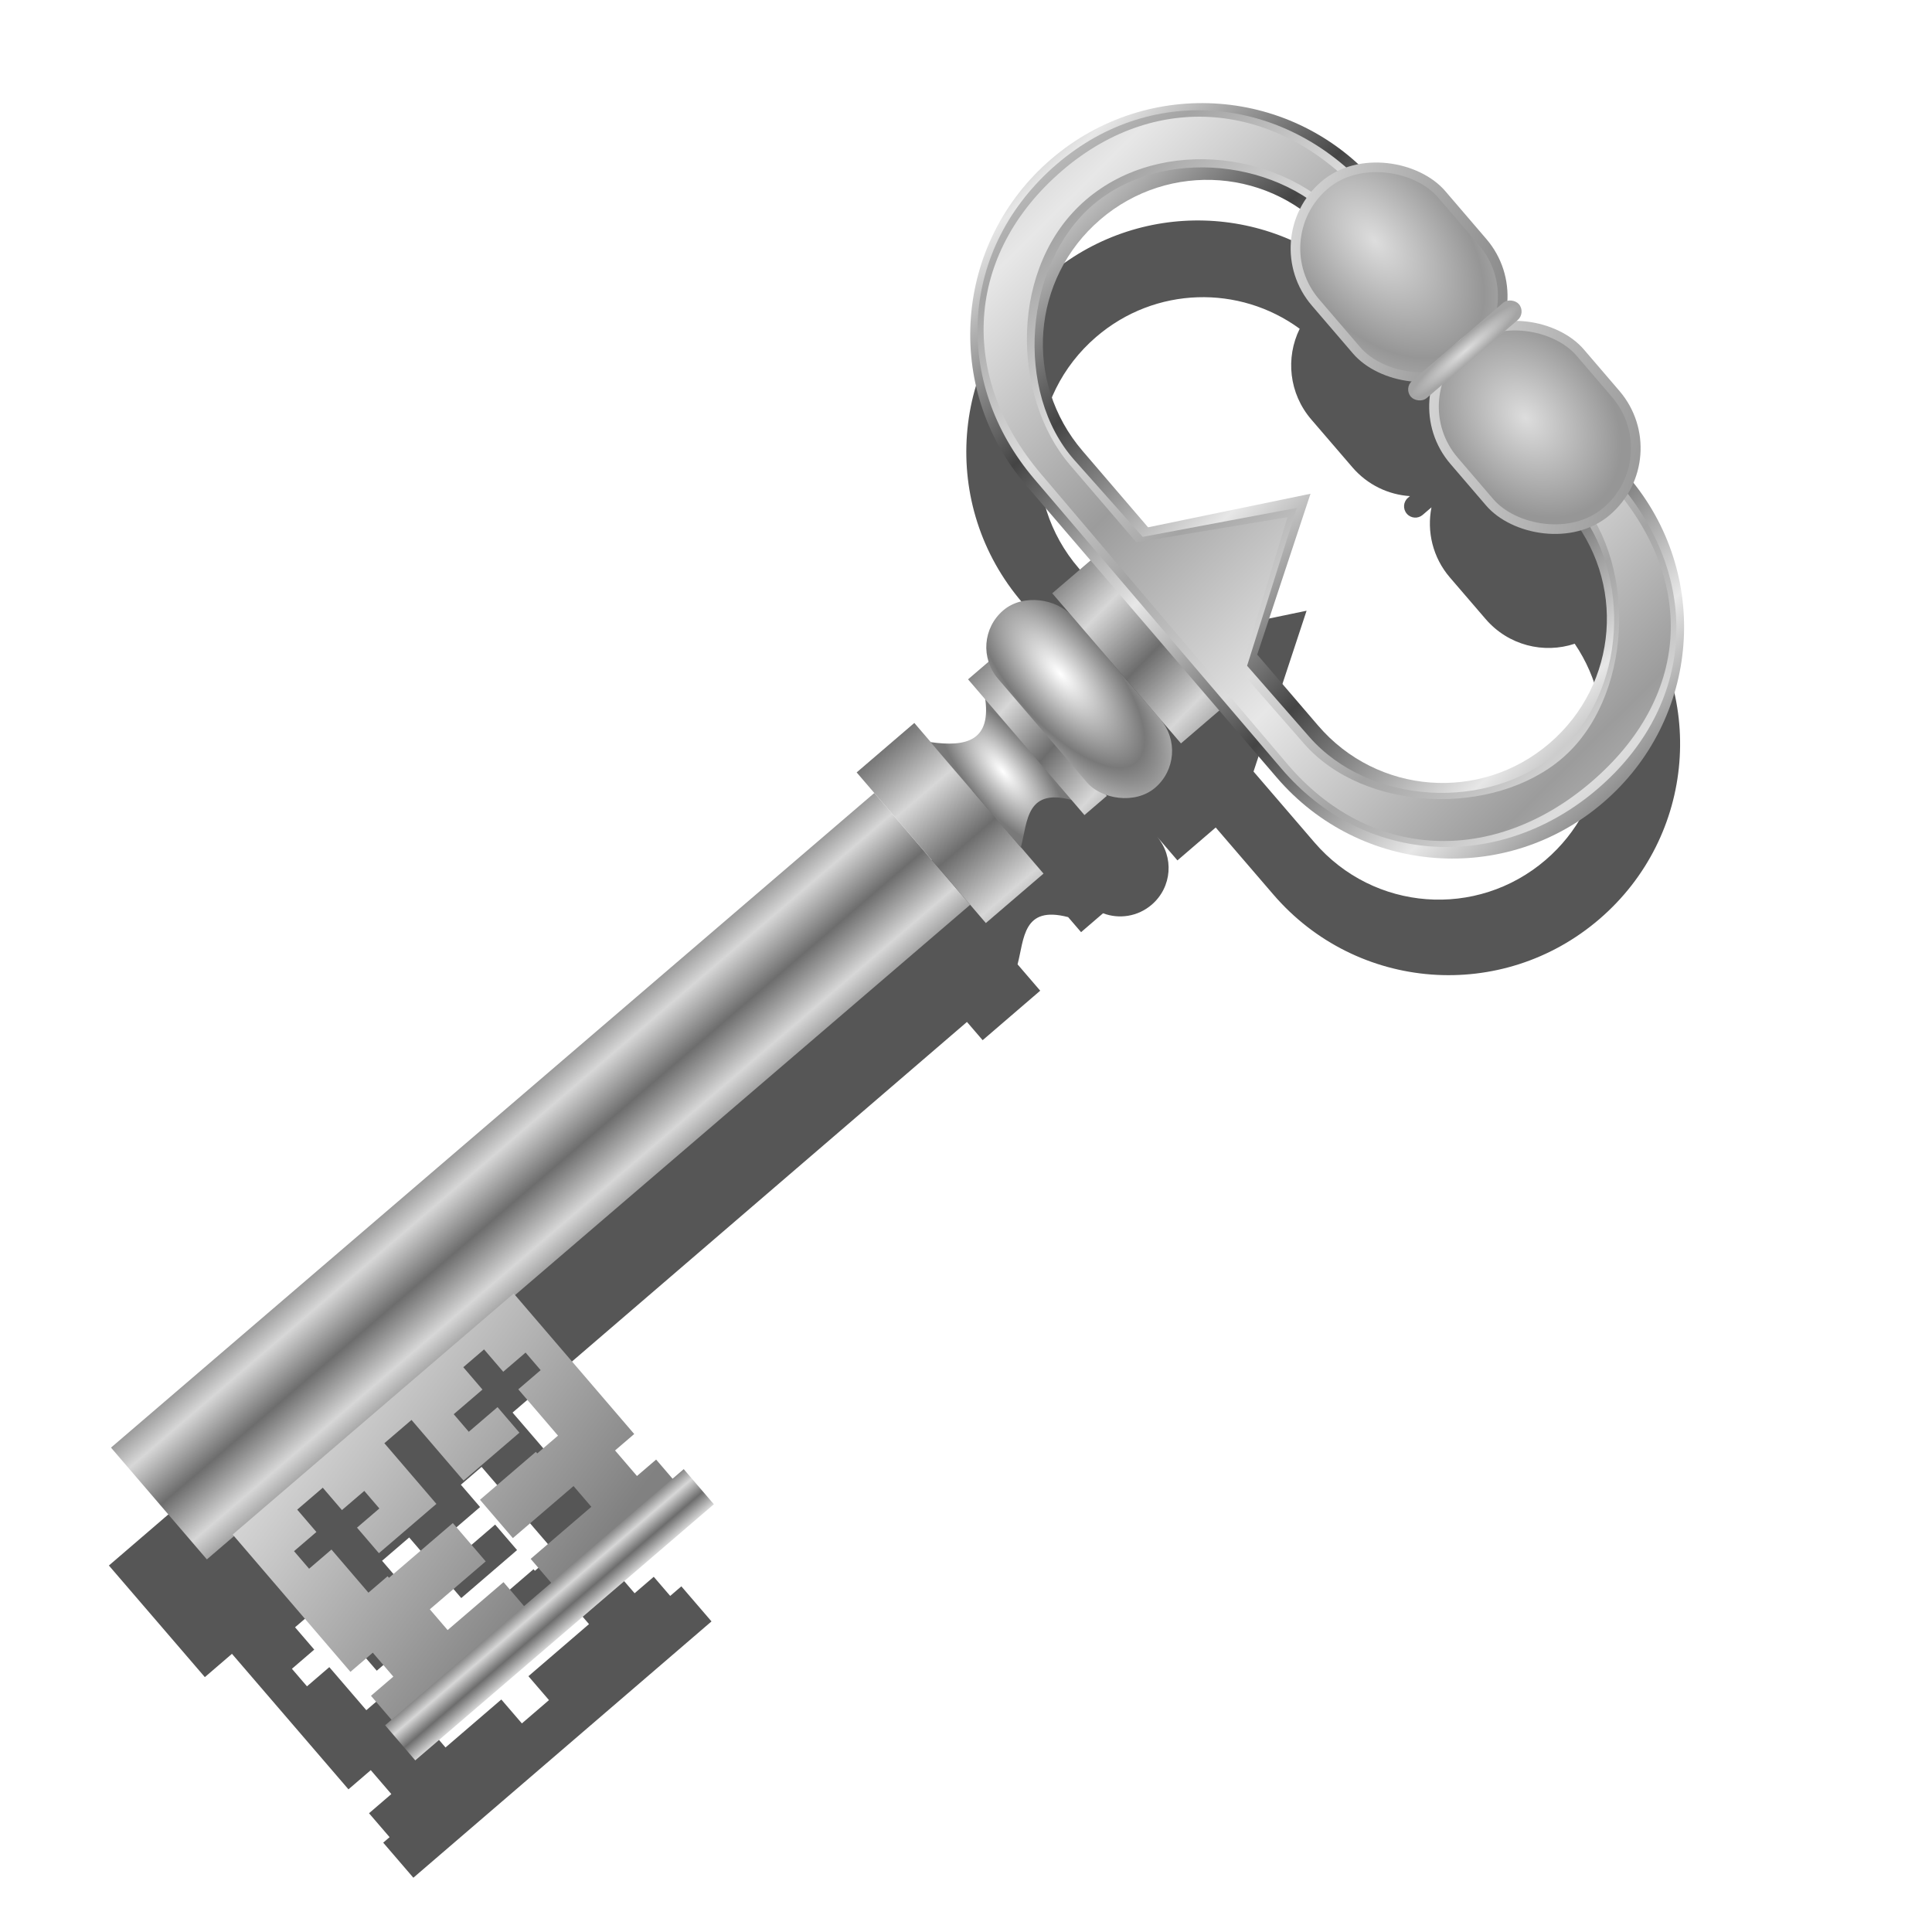 <?xml version="1.0" encoding="UTF-8" standalone="no"?>
<!-- Created with Inkscape (http://www.inkscape.org/) -->

<svg
   xmlns:dc="http://purl.org/dc/elements/1.1/"
   xmlns:cc="http://creativecommons.org/ns#"
   xmlns:rdf="http://www.w3.org/1999/02/22-rdf-syntax-ns#"
   xmlns:svg="http://www.w3.org/2000/svg"
   xmlns="http://www.w3.org/2000/svg"
   xmlns:xlink="http://www.w3.org/1999/xlink"
   xmlns:sodipodi="http://sodipodi.sourceforge.net/DTD/sodipodi-0.dtd"
   xmlns:inkscape="http://www.inkscape.org/namespaces/inkscape"
   id="svg2"
   version="1.1"
   inkscape:version="0.91 r13725"
   width="256"
   height="256"
   viewBox="0 0 256 256"
   sodipodi:docname="keepass.svg">
  <defs
     id="defs6">
    <linearGradient
       inkscape:collect="always"
       id="linearGradient4312">
      <stop
         style="stop-color:#d4d4d4;stop-opacity:1"
         offset="0"
         id="stop4314" />
      <stop
         style="stop-color:#8c8c8c;stop-opacity:1"
         offset="1"
         id="stop4316" />
    </linearGradient>
    <linearGradient
       inkscape:collect="always"
       id="linearGradient4296">
      <stop
         style="stop-color:#dddddd;stop-opacity:1"
         offset="0"
         id="stop4298" />
      <stop
         style="stop-color:#969696;stop-opacity:1"
         offset="1"
         id="stop4300" />
    </linearGradient>
    <linearGradient
       inkscape:collect="always"
       id="linearGradient4282">
      <stop
         style="stop-color:#9c9c9c;stop-opacity:1"
         offset="0"
         id="stop4284" />
      <stop
         style="stop-color:#e7e7e7;stop-opacity:1"
         offset="1"
         id="stop4286" />
    </linearGradient>
    <linearGradient
       inkscape:collect="always"
       id="linearGradient4274">
      <stop
         style="stop-color:#dddddd;stop-opacity:1"
         offset="0"
         id="stop4276" />
      <stop
         style="stop-color:#a4a4a4;stop-opacity:1"
         offset="1"
         id="stop4278" />
    </linearGradient>
    <linearGradient
       inkscape:collect="always"
       id="linearGradient4266">
      <stop
         style="stop-color:#444444;stop-opacity:1;"
         offset="0"
         id="stop4268" />
      <stop
         style="stop-color:#e7e7e7;stop-opacity:1"
         offset="1"
         id="stop4270" />
    </linearGradient>
    <linearGradient
       inkscape:collect="always"
       id="linearGradient4217">
      <stop
         style="stop-color:#ffffff;stop-opacity:1"
         offset="0"
         id="stop4219" />
      <stop
         style="stop-color:#797979;stop-opacity:1"
         offset="1"
         id="stop4221" />
    </linearGradient>
    <linearGradient
       inkscape:collect="always"
       id="linearGradient4192">
      <stop
         style="stop-color:#818181;stop-opacity:1"
         offset="0"
         id="stop4194" />
      <stop
         style="stop-color:#d4d4d4;stop-opacity:1"
         offset="1"
         id="stop4196" />
    </linearGradient>
    <linearGradient
       inkscape:collect="always"
       id="linearGradient4184">
      <stop
         style="stop-color:#6d6d6d;stop-opacity:1"
         offset="0"
         id="stop4186" />
      <stop
         style="stop-color:#d7d7d7;stop-opacity:1"
         offset="1"
         id="stop4188" />
    </linearGradient>
    <linearGradient
       inkscape:collect="always"
       xlink:href="#linearGradient4184"
       id="linearGradient4190"
       x1="313.886"
       y1="556.011"
       x2="313.886"
       y2="539.896"
       gradientUnits="userSpaceOnUse"
       spreadMethod="reflect" />
    <linearGradient
       inkscape:collect="always"
       xlink:href="#linearGradient4192"
       id="linearGradient4198"
       x1="215.797"
       y1="667.063"
       x2="193.377"
       y2="568.273"
       gradientUnits="userSpaceOnUse" />
    <linearGradient
       inkscape:collect="always"
       xlink:href="#linearGradient4184"
       id="linearGradient4206"
       x1="212.293"
       y1="670.215"
       x2="212.293"
       y2="664.61"
       gradientUnits="userSpaceOnUse"
       spreadMethod="reflect" />
    <linearGradient
       inkscape:collect="always"
       xlink:href="#linearGradient4184"
       id="linearGradient4214"
       x1="484.842"
       y1="563.368"
       x2="484.842"
       y2="541.648"
       gradientUnits="userSpaceOnUse"
       spreadMethod="reflect" />
    <radialGradient
       inkscape:collect="always"
       xlink:href="#linearGradient4217"
       id="radialGradient4223"
       cx="509.364"
       cy="553.208"
       fx="509.364"
       fy="553.208"
       r="11.911"
       gradientTransform="matrix(1,0.023,-0.059,2.588,32.673,-890.197)"
       gradientUnits="userSpaceOnUse" />
    <linearGradient
       inkscape:collect="always"
       xlink:href="#linearGradient4184"
       id="linearGradient4231"
       x1="528.281"
       y1="557.763"
       x2="525.479"
       y2="537.444"
       gradientUnits="userSpaceOnUse"
       spreadMethod="reflect" />
    <radialGradient
       inkscape:collect="always"
       xlink:href="#linearGradient4217"
       id="radialGradient4239"
       cx="545.096"
       cy="547.102"
       fx="545.096"
       fy="547.102"
       r="16.115"
       gradientTransform="matrix(1,0,0,2.413,0,-779.233)"
       gradientUnits="userSpaceOnUse"
       spreadMethod="reflect" />
    <linearGradient
       inkscape:collect="always"
       xlink:href="#linearGradient4184"
       id="linearGradient4247"
       x1="568.218"
       y1="556.011"
       x2="566.116"
       y2="534.291"
       gradientUnits="userSpaceOnUse"
       spreadMethod="reflect" />
    <linearGradient
       inkscape:collect="always"
       xlink:href="#linearGradient4266"
       id="linearGradient4272"
       x1="630.249"
       y1="475.341"
       x2="626.867"
       y2="414.014"
       gradientUnits="userSpaceOnUse"
       spreadMethod="reflect" />
    <linearGradient
       inkscape:collect="always"
       xlink:href="#linearGradient4274"
       id="linearGradient4280"
       x1="643.323"
       y1="479.233"
       x2="642.121"
       y2="428.178"
       gradientUnits="userSpaceOnUse"
       spreadMethod="reflect" />
    <linearGradient
       inkscape:collect="always"
       xlink:href="#linearGradient4282"
       id="linearGradient4288"
       x1="640.521"
       y1="507.406"
       x2="634.65"
       y2="423.975"
       gradientUnits="userSpaceOnUse"
       spreadMethod="reflect" />
    <radialGradient
       inkscape:collect="always"
       xlink:href="#linearGradient4296"
       id="radialGradient4302"
       cx="718.426"
       cy="503.22"
       fx="718.426"
       fy="503.22"
       r="27.675"
       gradientTransform="matrix(1,0,0,1.65,-5.4464572e-4,-330.633)"
       gradientUnits="userSpaceOnUse"
       spreadMethod="reflect" />
    <radialGradient
       inkscape:collect="always"
       xlink:href="#linearGradient4296"
       id="radialGradient4310"
       cx="718.193"
       cy="578.305"
       fx="718.193"
       fy="578.305"
       r="27.675"
       gradientTransform="matrix(1,0,0,1.329,0,-191.407)"
       gradientUnits="userSpaceOnUse" />
    <linearGradient
       inkscape:collect="always"
       xlink:href="#linearGradient4312"
       id="linearGradient4318"
       x1="693.242"
       y1="484.281"
       x2="738.941"
       y2="541.251"
       gradientUnits="userSpaceOnUse" />
    <linearGradient
       inkscape:collect="always"
       xlink:href="#linearGradient4312"
       id="linearGradient4326"
       x1="698.612"
       y1="548.897"
       x2="755.519"
       y2="623.922"
       gradientUnits="userSpaceOnUse" />
    <radialGradient
       inkscape:collect="always"
       xlink:href="#linearGradient4274"
       id="radialGradient4336"
       cx="717.484"
       cy="546.953"
       fx="717.484"
       fy="546.953"
       r="23.693"
       gradientTransform="matrix(1,0,0,0.159,0,460.195)"
       gradientUnits="userSpaceOnUse" />
    <filter
       inkscape:collect="always"
       style="color-interpolation-filters:sRGB"
       id="filter4470"
       x="-0.025"
       width="1.049"
       y="-0.023"
       height="1.047">
      <feGaussianBlur
         inkscape:collect="always"
         stdDeviation="2.139"
         id="feGaussianBlur4472" />
    </filter>
  </defs>
  <sodipodi:namedview
     pagecolor="#ffffff"
     bordercolor="#666666"
     borderopacity="1"
     objecttolerance="10"
     gridtolerance="10"
     guidetolerance="10"
     inkscape:pageopacity="0"
     inkscape:pageshadow="2"
     inkscape:window-width="1920"
     inkscape:window-height="1056"
     id="namedview4"
     showgrid="false"
     inkscape:snap-global="false"
     inkscape:zoom="3.5429688"
     inkscape:cx="128"
     inkscape:cy="128"
     inkscape:window-x="0"
     inkscape:window-y="0"
     inkscape:window-maximized="1"
     inkscape:current-layer="svg2" />
  <path
     style="opacity:1;fill:#000000;fill-opacity:0.663;stroke:none;stroke-width:3.2;stroke-linecap:round;stroke-linejoin:round;stroke-miterlimit:4;stroke-dasharray:none;stroke-dashoffset:0;stroke-opacity:1;filter:url(#filter4470)"
     d="m 138.735,36.648 c -12.874,11.068 -14.327,30.342 -3.259,43.216 l 8.535,9.928 -5.071,4.36 2.543,2.958 c -2.314,-2.692 -6.344,-2.996 -9.036,-0.682 -2.016,1.733 -2.692,4.428 -1.933,6.803 l -2.709,2.329 2.276,2.647 c 0.74,5.545 -2.624,6.316 -7.204,5.674 l -2.181,-2.537 -7.628,6.558 2.342,2.724 -100.981,86.813 12.714,14.789 3.592,-3.088 15.437,17.956 2.956,-2.542 2.725,3.169 -2.956,2.542 2.725,3.169 -0.846,0.728 3.995,4.647 39.506,-33.963 -3.995,-4.647 -1.478,1.271 -2.18,-2.536 -2.536,2.18 -2.906,-3.38 2.536,-2.18 -15.8,-18.379 60.209,-51.761 2.079,2.418 7.628,-6.558 -3.002,-3.492 c 0.892,-3.388 0.692,-7.834 6.703,-6.257 l 1.713,1.992 2.912,-2.504 c 2.122,0.806 4.601,0.452 6.45,-1.138 2.692,-2.314 2.996,-6.344 0.682,-9.036 l 2.725,3.169 5.071,-4.36 7.628,8.873 c 11.068,12.874 30.341,14.33 43.215,3.262 12.772,-10.98 14.298,-30.036 3.514,-42.907 1.446,-3.671 0.86,-7.99 -1.901,-11.201 l -4.722,-5.492 c -2.298,-2.673 -5.579,-3.965 -8.833,-3.82 l 0.549,-0.472 c 0.628,-0.54 0.699,-1.478 0.159,-2.106 -0.54,-0.628 -1.479,-0.7 -2.107,-0.16 l -0.066,0.057 c 0.24,-2.837 -0.616,-5.765 -2.627,-8.105 l -5.448,-6.337 c -2.726,-3.171 -6.838,-4.411 -10.644,-3.596 -11.283,-10.742 -28.99,-11.377 -41.065,-0.996 z m 6.509,7.998 c 7.831,-6.732 19,-6.925 26.972,-1.083 -1.888,3.833 -1.43,8.57 1.54,12.025 l 5.448,6.337 c 2.011,2.339 4.778,3.625 7.619,3.813 l -0.259,0.222 c -0.628,0.54 -0.697,1.48 -0.158,2.107 0.54,0.628 1.478,0.699 2.106,0.159 l 1.165,-1.001 c -0.631,3.195 0.155,6.634 2.452,9.306 l 4.722,5.492 c 3.006,3.497 7.698,4.643 11.806,3.276 6.127,9.031 4.64,21.346 -3.842,28.638 -9.129,7.848 -22.796,6.817 -30.644,-2.312 l -8.072,-9.39 7.03,-21.311 -21.506,4.472 -8.689,-10.107 c -7.848,-9.129 -6.817,-22.796 2.312,-30.644 z M 39.097,215.622 l 3.38,-2.906 2.543,2.958 2.958,-2.543 1.997,2.323 -2.958,2.543 2.906,3.38 7.605,-6.538 -6.901,-8.028 3.592,-3.088 6.901,8.028 7.394,-6.357 -2.906,-3.38 -3.803,3.269 -1.997,-2.323 3.803,-3.269 -2.543,-2.958 2.745,-2.36 2.543,2.958 2.958,-2.543 1.997,2.323 -2.958,2.543 5.268,6.127 -2.745,2.36 -0.182,-0.211 -7.394,6.357 4.358,5.07 8.028,-6.901 2.361,2.747 -8.028,6.901 2.725,3.169 -3.592,3.088 -2.725,-3.169 -7.394,6.357 -2.361,-2.747 7.394,-6.357 -4.358,-5.07 -8.45,7.265 -0.182,-0.211 -2.536,2.18 -4.904,-5.705 -2.958,2.543 -1.997,-2.323 2.958,-2.543 -2.543,-2.958 z"
     id="rect4375"
     inkscape:connector-curvature="0" />
  <g
     id="g4338"
     transform="matrix(0.302,-0.259,0.259,0.302,-164.237,67.086)">
    <rect
       y="530.788"
       x="137.325"
       height="49.045"
       width="334.905"
       id="rect4138"
       style="opacity:1;fill:url(#linearGradient4190);fill-opacity:1;stroke:none;stroke-width:3.2;stroke-linecap:round;stroke-linejoin:round;stroke-miterlimit:4;stroke-dasharray:none;stroke-dashoffset:0;stroke-opacity:1" />
    <rect
       y="521.757"
       x="472.23"
       height="66.095"
       width="25.302"
       id="rect4140"
       style="opacity:1;fill:url(#linearGradient4214);fill-opacity:1;stroke:none;stroke-width:3.2;stroke-linecap:round;stroke-linejoin:round;stroke-miterlimit:4;stroke-dasharray:none;stroke-dashoffset:0;stroke-opacity:1" />
    <path
       sodipodi:nodetypes="ccccc"
       inkscape:connector-curvature="0"
       id="rect4142"
       d="m 497.453,530.087 c 7.941,9.059 15.881,13.196 23.822,0 l 0,46.242 c -9.254,-14.447 -16.347,-5.12 -23.822,0 z"
       style="opacity:1;fill:url(#radialGradient4223);fill-opacity:1;stroke:none;stroke-width:3.2;stroke-linecap:round;stroke-linejoin:round;stroke-miterlimit:4;stroke-dasharray:none;stroke-dashoffset:0;stroke-opacity:1" />
    <rect
       y="522.38"
       x="520.574"
       height="59.554"
       width="9.809"
       id="rect4144"
       style="opacity:1;fill:url(#linearGradient4231);fill-opacity:1;stroke:none;stroke-width:3.2;stroke-linecap:round;stroke-linejoin:round;stroke-miterlimit:4;stroke-dasharray:none;stroke-dashoffset:0;stroke-opacity:1" />
    <rect
       ry="16.115"
       y="512.572"
       x="528.281"
       height="77.771"
       width="32.229"
       id="rect4146"
       style="opacity:1;fill:url(#radialGradient4239);fill-opacity:1;stroke:none;stroke-width:3.2;stroke-linecap:round;stroke-linejoin:round;stroke-miterlimit:4;stroke-dasharray:none;stroke-dashoffset:0;stroke-opacity:1" />
    <rect
       y="518.877"
       x="560.51"
       height="65.86"
       width="18.917"
       id="rect4148"
       style="opacity:1;fill:url(#linearGradient4247);fill-opacity:1;stroke:none;stroke-width:3.2;stroke-linecap:round;stroke-linejoin:round;stroke-miterlimit:4;stroke-dasharray:none;stroke-dashoffset:0;stroke-opacity:1" />
    <path
       id="rect4150"
       d="m 654.396,408.877 c -42.697,0 -77.07,34.373 -77.07,77.07 l 0,128.217 c 0,42.697 34.373,77.07 77.07,77.07 42.697,0 77.07,-34.373 77.07,-77.07 l 0,-128.217 c 0,-42.697 -34.373,-77.07 -77.07,-77.07 z m -0.701,25.924 c 30.276,0 54.65,24.374 54.65,54.65 l 0,120.51 c 0,30.276 -24.374,54.648 -54.65,54.648 -30.276,0 -54.65,-24.372 -54.65,-54.648 l 0,-31.139 48.344,-29.117 -48.344,-26.73 0,-33.523 c 0,-30.276 24.374,-54.65 54.65,-54.65 z"
       style="opacity:1;fill:url(#linearGradient4272);fill-opacity:1;stroke:none;stroke-width:3.2;stroke-linecap:round;stroke-linejoin:round;stroke-miterlimit:4;stroke-dasharray:none;stroke-dashoffset:0;stroke-opacity:1"
       inkscape:connector-curvature="0" />
    <path
       id="rect4160"
       d="m 149.236,579.133 0,60.254 9.809,0 0,10.51 -9.809,0 0,11.211 58.152,0 0,-11.211 -24.521,0 0,-9.107 24.521,0 0,-16.816 -28.025,0 0,-0.701 -8.408,0 0,-18.916 -9.809,0 0,-7.707 9.809,0 0,-9.809 11.211,0 0,9.809 9.809,0 0,7.707 -9.809,0 0,11.209 25.223,0 0,-26.623 11.91,0 0,26.623 24.523,0 0,-11.209 -12.611,0 0,-7.707 12.611,0 0,-9.809 9.107,0 0,9.809 9.811,0 0,7.707 -9.811,0 0,20.318 -9.107,0 0,-0.701 -24.523,0 0,16.816 26.625,0 0,9.107 -26.625,0 0,11.211 53.25,0 0,-9.109 -8.408,0 0,-11.209 8.408,0 0,-61.656 -123.312,0 z"
       style="opacity:1;fill:url(#linearGradient4198);fill-opacity:1;stroke:none;stroke-width:3.2;stroke-linecap:round;stroke-linejoin:round;stroke-miterlimit:4;stroke-dasharray:none;stroke-dashoffset:0;stroke-opacity:1"
       inkscape:connector-curvature="0" />
    <rect
       y="660.406"
       x="146.433"
       height="15.414"
       width="131.019"
       id="rect4182"
       style="opacity:1;fill:url(#linearGradient4206);fill-opacity:1;stroke:none;stroke-width:3.2;stroke-linecap:round;stroke-linejoin:round;stroke-miterlimit:4;stroke-dasharray:none;stroke-dashoffset:0;stroke-opacity:1" />
    <path
       sodipodi:nodetypes="sssssssssssscccss"
       inkscape:connector-curvature="0"
       style="opacity:1;fill:url(#linearGradient4280);fill-opacity:1;stroke:none;stroke-width:3.2;stroke-linecap:round;stroke-linejoin:round;stroke-miterlimit:4;stroke-dasharray:none;stroke-dashoffset:0;stroke-opacity:1"
       d="m 654.708,411.367 c -42.697,0 -73.852,32.194 -73.957,74.891 l -0.311,126.66 c -0.105,42.697 32.817,73.646 75.514,73.646 42.697,0 71.673,-30.015 71.778,-72.712 l 0.311,-126.349 c 0.105,-42.697 -30.638,-76.136 -73.335,-76.136 z m 0.233,18.141 c 30.276,0 57.998,29.356 57.763,59.631 l -0.934,120.51 c -0.235,30.275 -27.799,59.007 -58.075,59.007 -30.276,0 -59.02,-27.487 -59.32,-57.762 l -0.311,-31.45 46.787,-29.117 -45.231,-26.108 -0.623,-34.146 c -0.552,-30.271 29.667,-60.565 59.943,-60.565 z"
       id="path4262" />
    <path
       id="path4264"
       d="m 654.708,414.169 c -42.697,0 -70.946,29.393 -71.155,72.089 l -0.623,126.66 c -0.21,42.696 30.326,70.533 73.023,70.533 42.697,0 69.705,-27.213 69.599,-69.91 L 725.241,487.815 C 725.135,445.118 697.405,414.169 654.708,414.169 Z m -0.39,12.538 c 33.7,0 61.111,31.847 60.877,62.122 l -0.934,120.51 c -0.235,30.275 -30.289,61.809 -60.565,61.809 -30.276,0 -61.828,-29.355 -62.122,-59.629 l -0.311,-32.073 45.231,-28.806 -43.674,-26.419 0,-33.835 c -1e-5,-30.276 27.799,-63.678 61.499,-63.678 z"
       style="opacity:1;fill:url(#linearGradient4288);fill-opacity:1;stroke:none;stroke-width:3.2;stroke-linecap:round;stroke-linejoin:round;stroke-miterlimit:4;stroke-dasharray:none;stroke-dashoffset:0;stroke-opacity:1"
       inkscape:connector-curvature="0"
       sodipodi:nodetypes="sssssssssssscccss" />
    <rect
       ry="27.675"
       y="474.737"
       x="690.129"
       height="76.37"
       width="55.35"
       id="rect4154"
       style="opacity:1;fill:url(#radialGradient4302);fill-opacity:1;stroke:url(#linearGradient4318);stroke-width:3.2;stroke-linecap:round;stroke-linejoin:round;stroke-miterlimit:4;stroke-dasharray:none;stroke-dashoffset:0;stroke-opacity:1" />
    <rect
       ry="27.675"
       y="544.801"
       x="690.829"
       height="73.567"
       width="55.35"
       id="rect4156"
       style="opacity:1;fill:url(#radialGradient4310);fill-opacity:1;stroke:url(#linearGradient4326);stroke-width:3.2;stroke-linecap:round;stroke-linejoin:round;stroke-miterlimit:4;stroke-dasharray:none;stroke-dashoffset:0;stroke-opacity:1" />
    <rect
       ry="3.758"
       y="543.194"
       x="693.791"
       height="7.516"
       width="47.386"
       id="rect4328"
       style="opacity:1;fill:url(#radialGradient4336);fill-opacity:1;stroke:none;stroke-width:3.2;stroke-linecap:round;stroke-linejoin:round;stroke-miterlimit:4;stroke-dasharray:none;stroke-dashoffset:0;stroke-opacity:1" />
  </g>
</svg>
